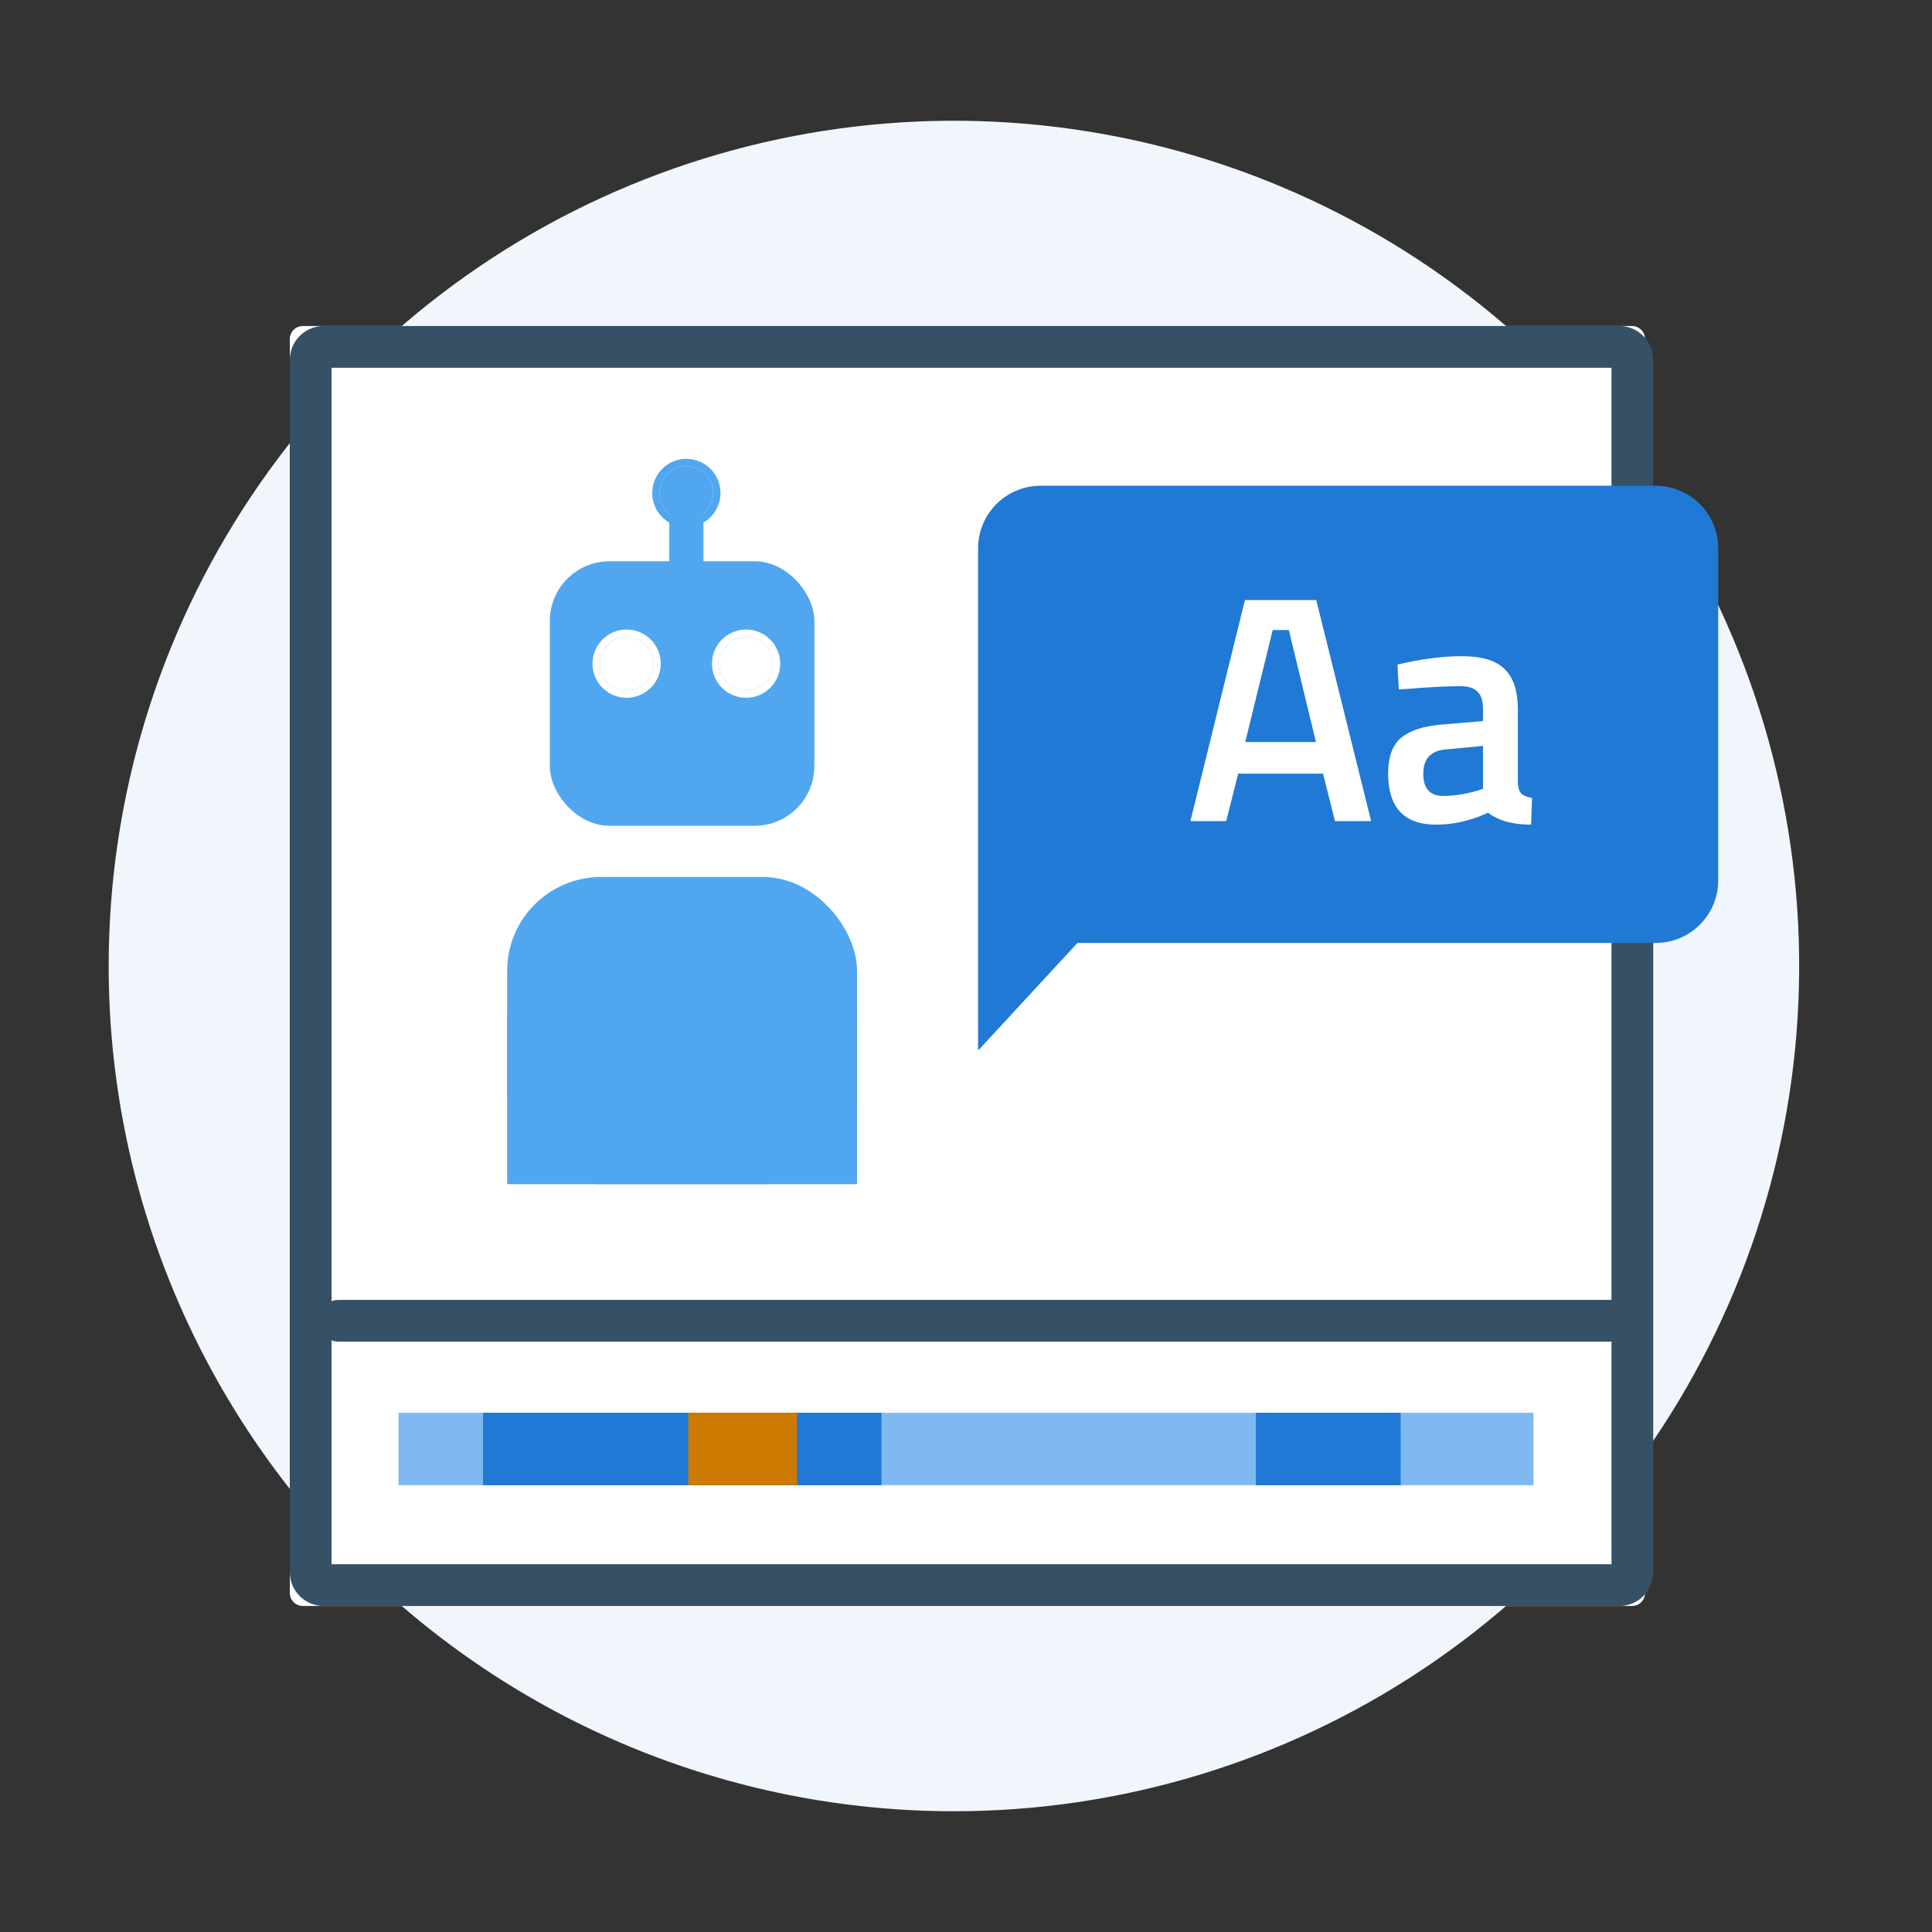 <svg width="160" height="160" viewBox="0 0 160 160" fill="none" xmlns="http://www.w3.org/2000/svg">
<rect x="0" y="0" width="160" height="160" fill="#333333" stroke="none"/>
<g clip-path="url(#clip0_437_223)">
<path d="M79 150C92.845 150 106.378 145.895 117.89 138.203C129.401 130.511 138.373 119.579 143.672 106.788C148.97 93.997 150.356 79.922 147.655 66.344C144.954 52.765 138.287 40.292 128.497 30.503C118.708 20.713 106.235 14.046 92.656 11.345C79.078 8.644 65.003 10.03 52.212 15.329C39.421 20.627 28.489 29.599 20.797 41.11C13.105 52.622 9 66.155 9 80C9 98.565 16.375 116.37 29.503 129.498C42.63 142.625 60.435 150 79 150Z" fill="#F0F6FC"/>
<path d="M135.16 27H25.075C24.482 27 24 27.485 24 28.084V131.916C24 132.515 24.482 133 25.075 133H135.16C135.754 133 136.235 132.515 136.235 131.916V28.084C136.235 27.485 135.754 27 135.16 27Z" fill="white"/>
<path d="M134.113 27H26.8C26.057 27 25.345 27.295 24.82 27.82C24.295 28.345 24 29.057 24 29.8V130.2C24 130.943 24.295 131.655 24.82 132.18C25.345 132.705 26.057 133 26.8 133H134.113C134.856 133 135.568 132.705 136.093 132.18C136.618 131.655 136.913 130.943 136.913 130.2V29.8C136.913 29.057 136.618 28.345 136.093 27.82C135.568 27.295 134.856 27 134.113 27ZM133.457 30.456V107.652H28.033C27.836 107.657 27.642 107.692 27.456 107.756V30.456H133.457ZM27.456 129.544V111.005C27.642 111.069 27.836 111.104 28.033 111.109H133.457V129.544H27.456Z" fill="#365066"/>
<path d="M127 117H33V123H127V117Z" fill="#80B9F2"/>
<path d="M73 117H40V123H73V117Z" fill="#2079D4"/>
<path d="M116 117H104V123H116V117Z" fill="#2079D4"/>
<path d="M66 117H57V123H66V117Z" fill="#CC7A00"/>
<rect x="45.534" y="46.481" width="21.908" height="21.908" rx="4.947" fill="#50A7EF"/>
<rect x="55.428" y="42.24" width="2.827" height="4.947" rx="0.707" fill="#50A7EF"/>
<rect x="42" y="72.629" width="28.975" height="25.442" rx="7.774" fill="#50A7EF"/>
<path d="M51.894 52.74C52.333 52.74 52.763 52.87 53.128 53.114C53.493 53.358 53.778 53.705 53.946 54.111C54.114 54.517 54.158 54.964 54.072 55.394C53.987 55.825 53.775 56.221 53.465 56.532C53.154 56.842 52.758 57.054 52.327 57.139C51.897 57.225 51.45 57.181 51.044 57.013C50.638 56.845 50.291 56.56 50.047 56.195C49.803 55.83 49.673 55.4 49.673 54.961C49.673 54.372 49.907 53.807 50.324 53.391C50.74 52.974 51.305 52.74 51.894 52.74ZM51.894 52.134C51.335 52.134 50.788 52.3 50.324 52.611C49.859 52.921 49.496 53.363 49.282 53.879C49.069 54.396 49.013 54.964 49.122 55.513C49.231 56.061 49.5 56.565 49.895 56.96C50.291 57.355 50.794 57.625 51.343 57.734C51.891 57.843 52.459 57.787 52.976 57.573C53.492 57.359 53.934 56.996 54.245 56.532C54.555 56.067 54.721 55.52 54.721 54.961C54.721 54.211 54.423 53.492 53.893 52.962C53.363 52.432 52.644 52.134 51.894 52.134Z" fill="white"/>
<path d="M53.128 53.114C52.763 52.87 52.333 52.74 51.894 52.74C51.305 52.74 50.74 52.974 50.324 53.391C49.907 53.807 49.673 54.372 49.673 54.961C49.673 55.4 49.803 55.83 50.047 56.195C50.291 56.56 50.638 56.845 51.044 57.013C51.45 57.181 51.897 57.225 52.327 57.139C52.758 57.054 53.154 56.842 53.465 56.532C53.775 56.221 53.987 55.825 54.072 55.394C54.158 54.964 54.114 54.517 53.946 54.111C53.778 53.705 53.493 53.358 53.128 53.114Z" fill="white"/>
<path d="M56.841 38.606C57.28 38.606 57.71 38.736 58.075 38.98C58.44 39.224 58.725 39.571 58.893 39.977C59.061 40.383 59.105 40.829 59.019 41.26C58.934 41.691 58.722 42.087 58.411 42.397C58.101 42.708 57.705 42.92 57.274 43.005C56.843 43.091 56.397 43.047 55.991 42.879C55.585 42.711 55.238 42.426 54.994 42.061C54.75 41.696 54.62 41.266 54.62 40.827C54.62 40.238 54.854 39.673 55.27 39.256C55.687 38.84 56.252 38.606 56.841 38.606ZM56.841 38C56.282 38 55.735 38.166 55.27 38.476C54.806 38.787 54.443 39.228 54.229 39.745C54.015 40.262 53.959 40.83 54.068 41.378C54.178 41.927 54.447 42.43 54.842 42.826C55.237 43.221 55.741 43.49 56.289 43.599C56.838 43.709 57.406 43.653 57.923 43.438C58.439 43.225 58.881 42.862 59.191 42.397C59.502 41.932 59.668 41.386 59.668 40.827C59.668 40.077 59.37 39.358 58.84 38.828C58.31 38.298 57.591 38 56.841 38Z" fill="#50A7EF"/>
<path d="M58.075 38.98C57.71 38.736 57.28 38.606 56.841 38.606C56.252 38.606 55.687 38.84 55.27 39.256C54.854 39.673 54.62 40.238 54.62 40.827C54.62 41.266 54.75 41.696 54.994 42.061C55.238 42.426 55.585 42.711 55.991 42.879C56.397 43.047 56.843 43.091 57.274 43.005C57.705 42.92 58.101 42.708 58.411 42.397C58.722 42.087 58.934 41.691 59.019 41.26C59.105 40.829 59.061 40.383 58.893 39.977C58.725 39.571 58.44 39.224 58.075 38.98Z" fill="#50A7EF"/>
<path d="M61.788 52.74C62.227 52.74 62.657 52.87 63.022 53.114C63.387 53.358 63.672 53.705 63.84 54.111C64.008 54.517 64.052 54.964 63.967 55.394C63.881 55.825 63.669 56.221 63.359 56.532C63.048 56.842 62.652 57.054 62.221 57.139C61.791 57.225 61.344 57.181 60.938 57.013C60.532 56.845 60.185 56.56 59.941 56.195C59.697 55.83 59.567 55.4 59.567 54.961C59.567 54.372 59.801 53.807 60.218 53.391C60.634 52.974 61.199 52.74 61.788 52.74ZM61.788 52.134C61.229 52.134 60.682 52.3 60.218 52.611C59.753 52.921 59.39 53.363 59.176 53.879C58.962 54.396 58.907 54.964 59.016 55.513C59.125 56.061 59.394 56.565 59.789 56.96C60.185 57.355 60.688 57.625 61.237 57.734C61.785 57.843 62.353 57.787 62.87 57.573C63.386 57.359 63.828 56.996 64.138 56.532C64.449 56.067 64.615 55.52 64.615 54.961C64.615 54.211 64.317 53.492 63.787 52.962C63.257 52.432 62.538 52.134 61.788 52.134Z" fill="white"/>
<path d="M63.022 53.114C62.657 52.87 62.227 52.74 61.788 52.74C61.199 52.74 60.634 52.974 60.218 53.391C59.801 53.807 59.567 54.372 59.567 54.961C59.567 55.4 59.697 55.83 59.941 56.195C60.185 56.56 60.532 56.845 60.938 57.013C61.344 57.181 61.791 57.225 62.221 57.139C62.652 57.054 63.048 56.842 63.359 56.532C63.669 56.221 63.881 55.825 63.967 55.394C64.052 54.964 64.008 54.517 63.84 54.111C63.672 53.705 63.387 53.358 63.022 53.114Z" fill="white"/>
<rect x="42" y="83.936" width="28.975" height="14.134" fill="#50A7EF"/>
<path d="M137.072 40.227H86.178C85.498 40.227 84.825 40.361 84.197 40.622C83.568 40.882 82.998 41.263 82.517 41.744C82.036 42.225 81.654 42.796 81.394 43.424C81.134 44.053 81 44.726 81 45.406V87L89.23 78.091H137.116C137.796 78.091 138.47 77.957 139.098 77.697C139.726 77.437 140.297 77.055 140.778 76.574C141.259 76.094 141.64 75.523 141.9 74.894C142.161 74.266 142.295 73.593 142.295 72.913V45.406C142.295 44.722 142.159 44.045 141.896 43.414C141.633 42.783 141.248 42.21 140.762 41.728C140.277 41.247 139.7 40.866 139.067 40.609C138.434 40.351 137.755 40.222 137.072 40.227Z" fill="#2079D4"/>
<path d="M98.584 68L103.101 49.692H109.007L113.551 68H110.558L109.569 64.071H102.539L101.551 68H98.584ZM105.399 52.178L103.127 61.452H108.981L106.736 52.178H105.399ZM125.702 58.752V64.846C125.72 65.238 125.818 65.532 125.996 65.728C126.192 65.906 126.486 66.022 126.878 66.076L126.798 68.294C125.266 68.294 124.081 67.964 123.243 67.305C121.818 67.964 120.383 68.294 118.94 68.294C116.285 68.294 114.958 66.877 114.958 64.044C114.958 62.69 115.314 61.71 116.027 61.104C116.757 60.498 117.871 60.133 119.368 60.008L122.816 59.715V58.752C122.816 58.04 122.655 57.541 122.335 57.256C122.032 56.971 121.577 56.828 120.971 56.828C119.831 56.828 118.406 56.899 116.695 57.042L115.84 57.095L115.733 55.037C117.675 54.574 119.457 54.342 121.078 54.342C122.718 54.342 123.894 54.699 124.606 55.411C125.337 56.106 125.702 57.22 125.702 58.752ZM119.715 62.066C118.486 62.173 117.871 62.842 117.871 64.071C117.871 65.3 118.415 65.915 119.501 65.915C120.392 65.915 121.337 65.773 122.335 65.488L122.816 65.327V61.773L119.715 62.066Z" fill="white"/>
</g>
<defs>
<clipPath id="clip0_437_223">
<rect width="160" height="160" fill="white"/>
</clipPath>
</defs>
</svg>
